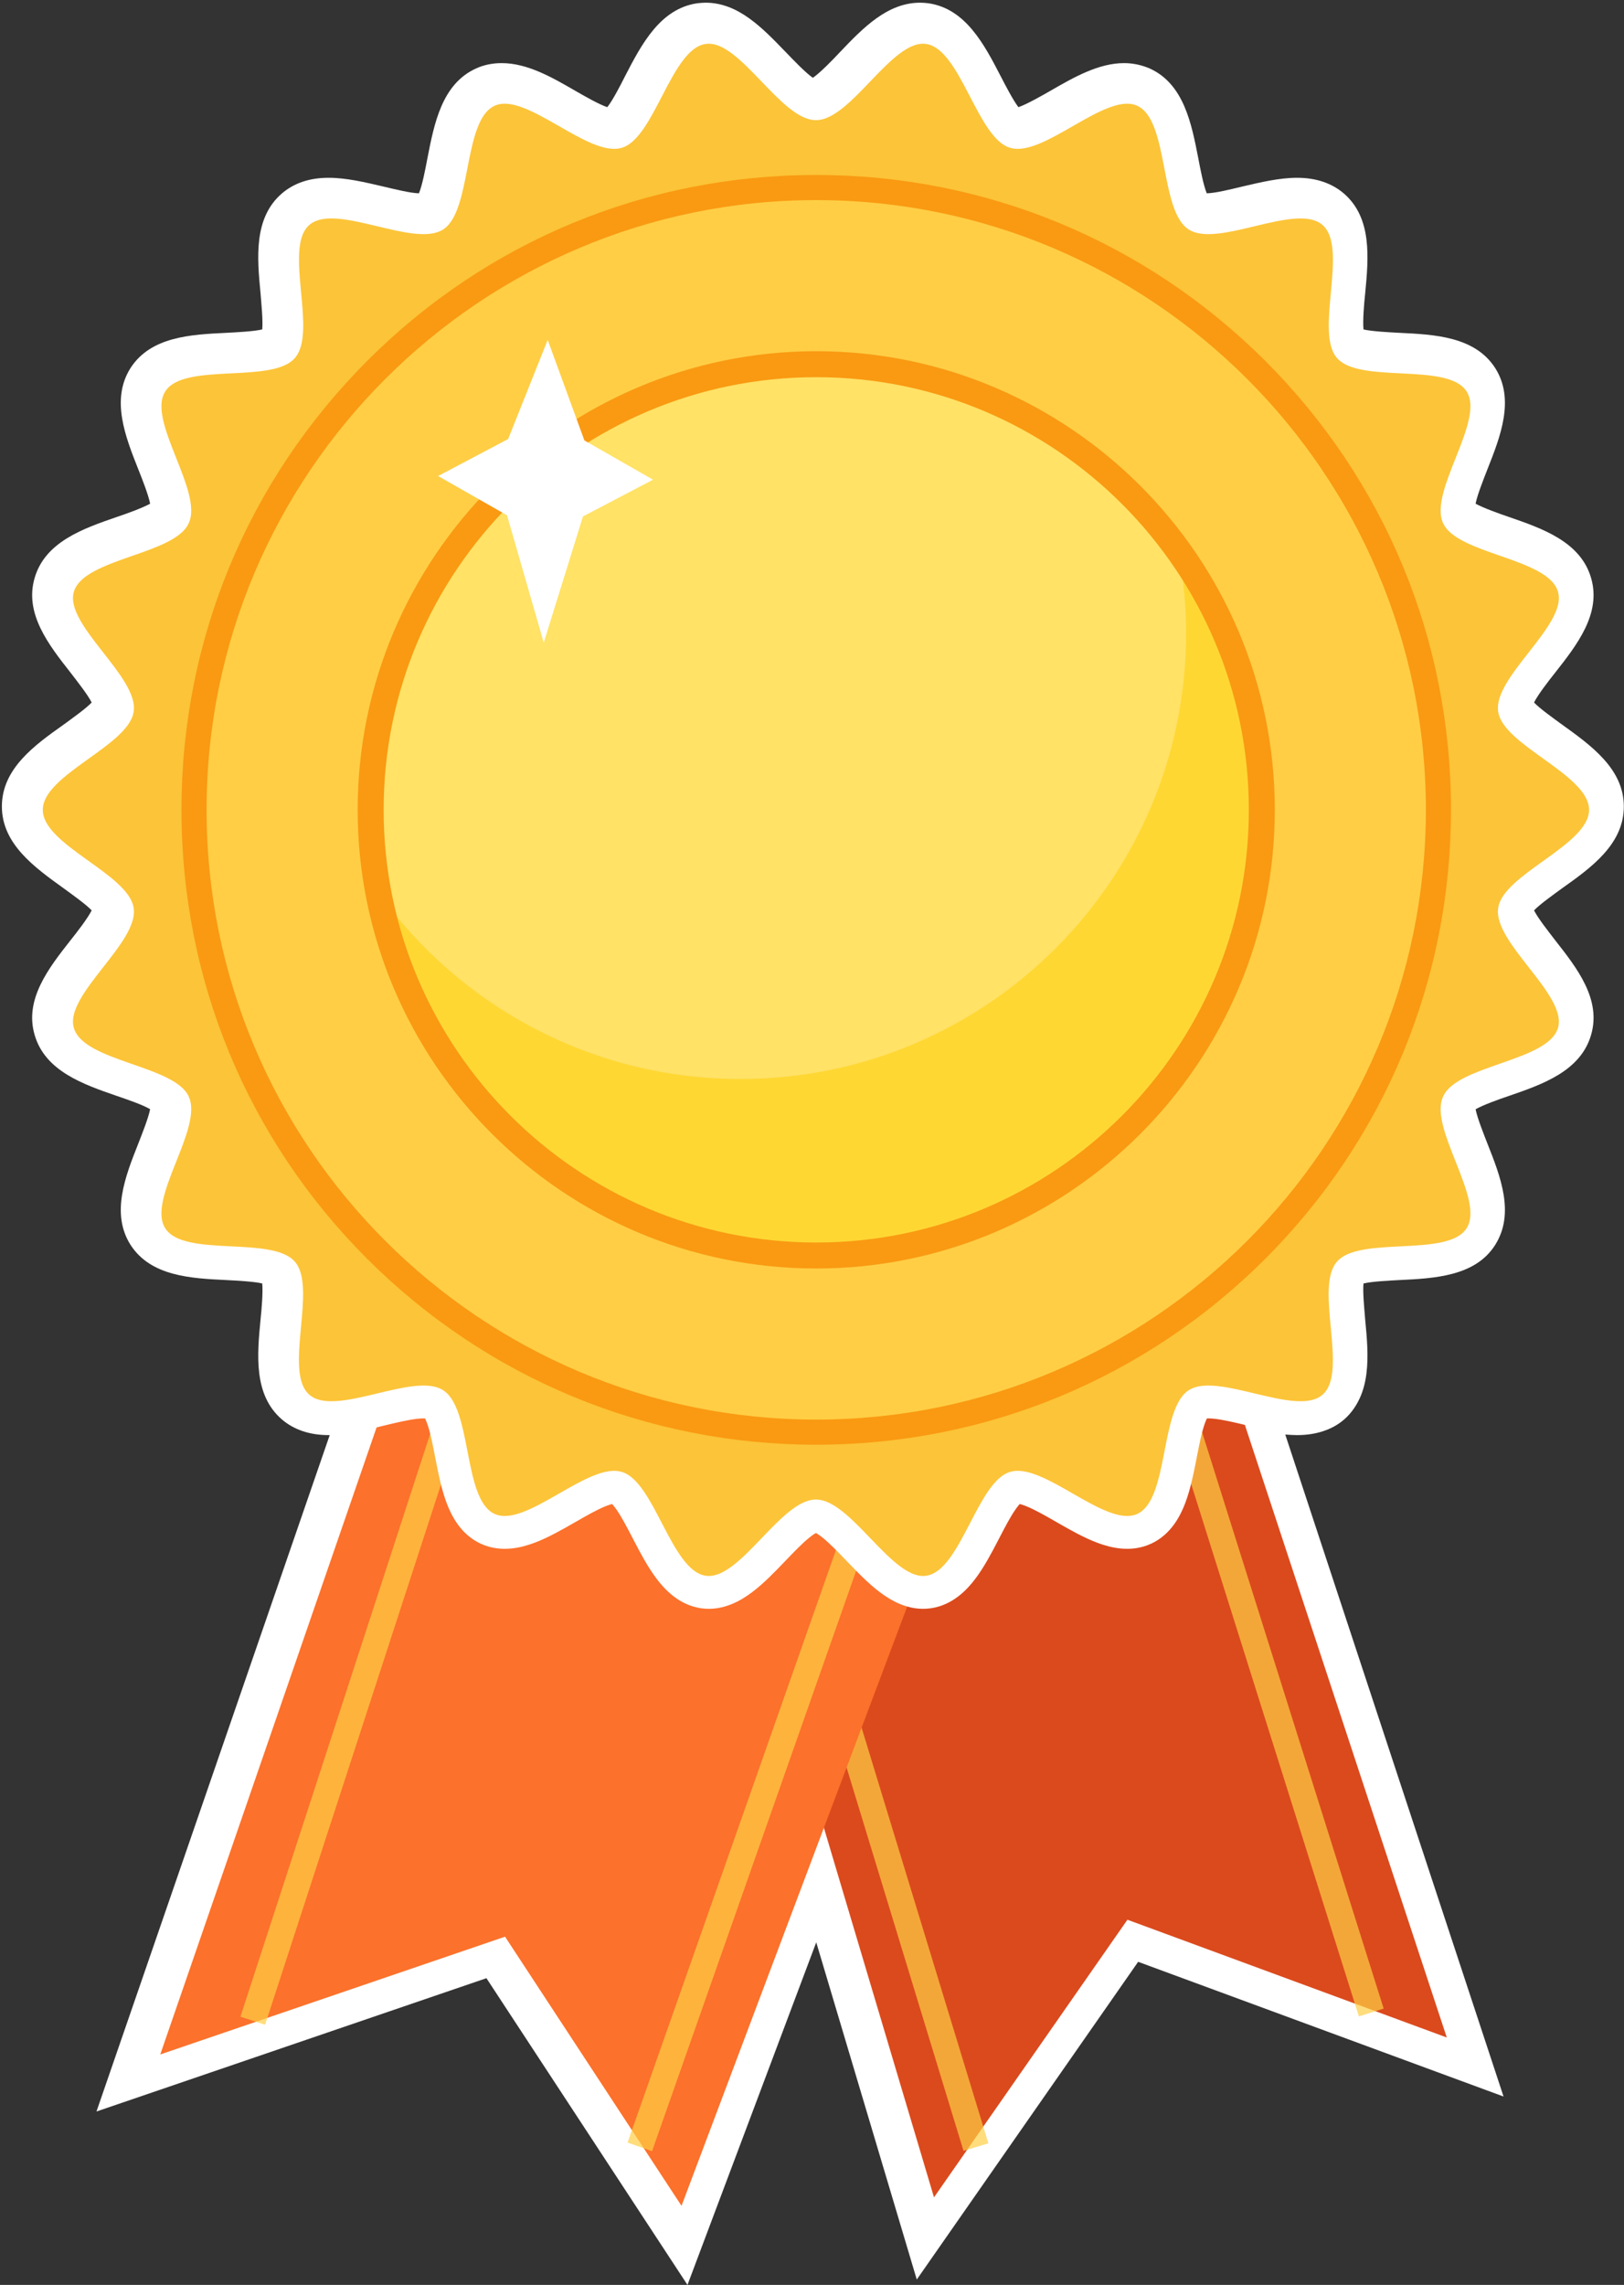 <svg width="445" height="626" viewBox="0 0 445 626" fill="none" xmlns="http://www.w3.org/2000/svg">
<rect x="0" y="0" width="445" height="626" fill="#333333" stroke="none"/>
<path d="M133.29 541.97L26.436 578.491L90.347 393.179C90.27 393.179 90.193 393.179 90.038 393.179C84.854 393.179 80.521 391.709 77.194 388.846C69.456 382.115 70.462 371.205 71.391 361.533C71.7 358.593 72.087 354.028 71.855 351.629C69.534 351.088 64.891 350.856 62.028 350.701C52.356 350.237 41.369 349.695 35.798 341.106C30.305 332.518 34.328 322.304 37.888 313.329C38.971 310.543 40.673 306.288 41.137 303.889C39.048 302.651 34.715 301.181 32.007 300.253C22.799 297.08 12.354 293.444 9.491 283.54C6.628 273.791 13.36 265.202 19.318 257.619C21.175 255.298 24.037 251.584 25.121 249.418C23.496 247.715 19.782 245.085 17.461 243.382C9.491 237.657 0.516 231.235 0.516 220.944C0.516 210.576 9.491 204.154 17.461 198.505C19.782 196.803 23.496 194.172 25.121 192.47C24.037 190.304 21.097 186.59 19.318 184.268C13.36 176.686 6.628 168.097 9.491 158.348C12.354 148.444 22.799 144.807 32.007 141.635C34.792 140.707 39.048 139.159 41.137 137.999C40.673 135.6 38.971 131.267 37.888 128.559C34.328 119.583 30.305 109.37 35.798 100.781C41.369 92.193 52.356 91.651 62.028 91.187C64.969 91.032 69.534 90.8 71.855 90.258C72.087 87.86 71.623 83.295 71.391 80.355C70.462 70.683 69.456 59.773 77.194 53.041C80.521 50.179 84.776 48.709 90.038 48.709C94.912 48.709 100.097 49.947 105.048 51.107C108.685 51.958 112.399 52.887 114.798 52.964C115.726 50.72 116.577 46.233 117.119 43.37C118.976 33.853 121.065 23.02 130.427 18.765C132.594 17.759 134.992 17.294 137.468 17.294C144.432 17.294 151.086 21.086 157.508 24.8C160.062 26.27 164.085 28.591 166.406 29.365C167.876 27.508 169.966 23.484 171.281 20.854C175.769 12.188 180.875 2.361 191.089 0.891C191.863 0.814 192.636 0.736 193.333 0.736C202.308 0.736 208.885 7.623 215.307 14.277C217.396 16.443 220.723 19.925 222.735 21.318C224.747 19.925 228.074 16.521 230.163 14.277C236.508 7.623 243.162 0.736 252.137 0.736C252.911 0.736 253.685 0.814 254.381 0.891C264.595 2.361 269.701 12.188 274.189 20.854C275.504 23.407 277.593 27.43 279.064 29.365C281.307 28.591 285.408 26.27 287.962 24.8C294.384 21.086 301.115 17.294 308.002 17.294C310.555 17.294 312.876 17.836 315.043 18.765C324.405 23.02 326.494 33.853 328.351 43.37C328.893 46.233 329.744 50.72 330.672 52.964C333.148 52.887 336.862 51.958 340.421 51.107C345.373 49.947 350.557 48.709 355.432 48.709C360.616 48.709 364.949 50.179 368.276 53.041C376.014 59.773 375.008 70.683 374.079 80.355C373.77 83.295 373.383 87.86 373.615 90.258C375.936 90.8 380.579 91.032 383.442 91.187C393.113 91.651 404.101 92.193 409.672 100.781C415.165 109.37 411.142 119.583 407.582 128.559C406.499 131.344 404.797 135.6 404.333 137.999C406.422 139.159 410.755 140.707 413.463 141.635C422.67 144.807 433.116 148.444 435.979 158.348C438.842 168.097 432.11 176.686 426.152 184.268C424.295 186.59 421.432 190.304 420.349 192.47C421.974 194.172 425.688 196.803 428.009 198.505C435.979 204.231 444.954 210.653 444.954 220.944C444.954 231.312 435.979 237.734 428.009 243.382C425.688 245.085 421.974 247.715 420.349 249.418C421.432 251.584 424.373 255.298 426.152 257.619C432.11 265.202 438.842 273.791 435.979 283.54C433.116 293.444 422.67 297.08 413.463 300.253C410.677 301.181 406.422 302.729 404.333 303.889C404.797 306.288 406.499 310.543 407.582 313.329C411.142 322.304 415.165 332.518 409.672 341.106C404.101 349.695 393.113 350.237 383.442 350.701C380.501 350.856 375.936 351.088 373.615 351.629C373.383 354.028 373.847 358.593 374.079 361.533C375.008 371.205 376.014 382.115 368.276 388.846C364.949 391.709 360.694 393.179 355.432 393.179C354.349 393.179 353.266 393.102 352.182 393.025L411.993 574.39L311.87 537.483L251.209 624.529L223.663 532.144L188.381 625.999L133.29 541.97Z" fill="white"/>
<path d="M191.398 385.442L255.929 602.013L308.93 525.953L396.441 558.219L327.345 348.611L191.398 385.442Z" fill="#DB4A1D"/>
<g opacity="0.7">
<path d="M227.703 445.845L220.895 447.922L264.018 589.278L270.827 587.201L227.703 445.845Z" fill="#FFCE45"/>
</g>
<g opacity="0.7">
<path d="M326.155 382.105L319.365 384.244L372.354 552.434L379.144 550.295L326.155 382.105Z" fill="#FFCE45"/>
</g>
<path d="M113.087 362.387L43.914 562.864L138.388 530.599L186.747 604.336L267.449 390.087L113.087 362.387Z" fill="#FC712B"/>
<g opacity="0.7">
<path d="M130.384 354.391L65.873 552.529L72.642 554.733L137.153 356.595L130.384 354.391Z" fill="#FFCE45"/>
</g>
<g opacity="0.7">
<path d="M245.691 377.363L171.959 587.005L178.675 589.367L252.407 379.725L245.691 377.363Z" fill="#FFCE45"/>
</g>
<path d="M32.187 194.298L32.185 194.311L32.183 194.324C32.084 195.024 31.402 196.356 29.143 198.436C27.124 200.296 24.524 202.16 21.622 204.241C21.437 204.374 21.252 204.507 21.065 204.641C18.087 206.779 14.782 209.176 12.241 211.733C9.787 214.201 7.225 217.614 7.225 221.876C7.225 226.139 9.787 229.551 12.241 232.02C14.782 234.576 18.087 236.974 21.065 239.111C21.252 239.245 21.437 239.378 21.622 239.511C24.524 241.592 27.124 243.456 29.143 245.316C31.402 247.396 32.084 248.728 32.183 249.428L32.185 249.441L32.187 249.454C32.298 250.215 32.001 251.729 30.429 254.366C28.98 256.795 26.941 259.4 24.67 262.299L24.43 262.606C22.175 265.486 19.675 268.698 17.946 271.826C16.29 274.823 14.737 278.789 15.91 282.85C17.08 286.957 20.496 289.518 23.537 291.196C26.691 292.937 30.538 294.307 34.002 295.519C34.241 295.602 34.478 295.685 34.714 295.767C38.064 296.938 41.07 297.988 43.528 299.195C46.296 300.554 47.34 301.642 47.638 302.29L47.639 302.292C47.96 302.99 48.102 304.526 47.335 307.501C46.633 310.221 45.423 313.268 44.076 316.662L43.898 317.108C42.547 320.511 41.057 324.305 40.291 327.805C39.555 331.169 39.211 335.427 41.531 338.996C43.833 342.557 47.828 344.017 51.203 344.751C54.709 345.515 58.775 345.738 62.429 345.923L63.014 345.953C66.614 346.134 69.844 346.297 72.578 346.777C75.585 347.304 76.918 348.055 77.418 348.621C77.895 349.186 78.446 350.605 78.538 353.659C78.621 356.43 78.323 359.648 77.99 363.232L77.935 363.831C77.598 367.476 77.241 371.533 77.496 375.111C77.74 378.556 78.612 382.726 81.811 385.512C85.019 388.307 89.28 388.577 92.725 388.328C96.303 388.07 100.271 387.135 103.833 386.282L104.357 386.156C107.885 385.31 111.052 384.55 113.827 384.241C116.882 383.9 118.372 384.256 119.004 384.663C119.639 385.072 120.578 386.28 121.529 389.194C122.391 391.832 123.007 395.007 123.693 398.549L123.804 399.119C124.502 402.711 125.296 406.707 126.549 410.076C127.758 413.326 129.777 417.079 133.642 418.858L133.645 418.86C137.501 420.631 141.66 419.673 144.875 418.466C148.223 417.208 151.763 415.195 154.938 413.375L155.339 413.145C158.511 411.326 161.361 409.692 163.958 408.608C166.796 407.424 168.338 407.343 169.072 407.559L169.079 407.561L169.086 407.563C169.76 407.759 170.979 408.621 172.716 411.152C174.271 413.417 175.75 416.262 177.401 419.436C177.502 419.63 177.603 419.824 177.705 420.02C179.396 423.269 181.296 426.876 183.457 429.752C185.542 432.526 188.543 435.553 192.748 436.168L192.761 436.17L192.774 436.172C196.966 436.761 200.676 434.666 203.416 432.597C206.268 430.444 209.09 427.516 211.62 424.877L211.887 424.598C214.435 421.941 216.723 419.553 218.925 417.774C221.311 415.846 222.782 415.324 223.576 415.324C224.372 415.324 225.848 415.848 228.241 417.777C230.458 419.564 232.764 421.965 235.327 424.634L235.563 424.88C238.097 427.518 240.921 430.444 243.766 432.596C246.489 434.655 250.19 436.759 254.368 436.173C258.593 435.589 261.607 432.559 263.692 429.787C265.856 426.912 267.757 423.3 269.448 420.047C269.554 419.842 269.66 419.639 269.765 419.436C271.411 416.267 272.886 413.425 274.438 411.159C276.177 408.62 277.396 407.757 278.065 407.563L278.072 407.561L278.079 407.559C278.813 407.343 280.355 407.424 283.193 408.608C285.79 409.692 288.64 411.326 291.812 413.145L292.213 413.375C295.389 415.195 298.928 417.208 302.276 418.466C305.491 419.673 309.651 420.631 313.507 418.86L313.509 418.858C317.371 417.081 319.395 413.333 320.611 410.083C321.871 406.715 322.673 402.719 323.375 399.124C323.418 398.908 323.46 398.693 323.501 398.48C324.187 394.966 324.802 391.814 325.656 389.19C326.603 386.279 327.533 385.068 328.155 384.658C328.792 384.253 330.283 383.901 333.325 384.241C336.099 384.55 339.266 385.31 342.795 386.156L343.318 386.282C346.88 387.135 350.848 388.07 354.427 388.328C357.869 388.577 362.126 388.307 365.334 385.518C368.547 382.744 369.408 378.566 369.646 375.135C369.893 371.561 369.528 367.501 369.187 363.854L369.139 363.339C368.799 359.718 368.494 356.468 368.581 353.674C368.676 350.601 369.24 349.187 369.725 348.631L369.734 348.62L369.743 348.61C370.213 348.064 371.516 347.308 374.541 346.777C377.273 346.297 380.506 346.134 384.112 345.953L384.693 345.923C388.352 345.738 392.424 345.515 395.936 344.752C399.314 344.018 403.318 342.559 405.621 338.994C407.94 335.426 407.596 331.169 406.86 327.805C406.095 324.305 404.604 320.511 403.253 317.108L403.076 316.661C401.728 313.268 400.518 310.221 399.817 307.501C399.05 304.526 399.191 302.99 399.512 302.292L399.523 302.269L399.533 302.246C399.823 301.597 400.847 300.507 403.596 299.143C406.079 297.912 409.136 296.843 412.55 295.65L413.091 295.461C416.55 294.251 420.397 292.887 423.554 291.162C426.596 289.5 430.032 286.962 431.233 282.879L431.235 282.872L431.237 282.865C432.418 278.799 430.864 274.827 429.205 271.826C427.477 268.698 424.976 265.486 422.721 262.606L422.481 262.298C420.211 259.399 418.171 256.795 416.723 254.366C415.151 251.729 414.854 250.215 414.965 249.454L414.967 249.441L414.969 249.428C415.067 248.728 415.749 247.396 418.008 245.316C420.028 243.456 422.627 241.592 425.53 239.511C425.714 239.378 425.9 239.245 426.087 239.111C429.065 236.974 432.369 234.576 434.91 232.02C437.364 229.551 439.927 226.139 439.927 221.876C439.927 217.616 437.367 214.2 434.915 211.726C432.374 209.163 429.071 206.758 426.091 204.615C425.886 204.468 425.683 204.322 425.482 204.177C422.599 202.105 420.016 200.249 418.006 198.401C415.739 196.317 415.064 194.995 414.968 194.319L414.966 194.308L414.965 194.298C414.854 193.538 415.151 192.023 416.723 189.386C418.171 186.957 420.211 184.353 422.481 181.453L422.721 181.146C424.976 178.266 427.477 175.054 429.205 171.926C430.862 168.928 432.415 164.962 431.241 160.902C430.071 156.795 426.655 154.234 423.614 152.556C420.46 150.816 416.613 149.445 413.149 148.233C412.91 148.15 412.673 148.067 412.437 147.985C409.087 146.814 406.081 145.764 403.623 144.557C400.855 143.198 399.811 142.11 399.513 141.462L399.512 141.46C399.191 140.762 399.05 139.227 399.817 136.251C400.518 133.531 401.728 130.484 403.076 127.091L403.253 126.644C404.604 123.241 406.095 119.447 406.86 115.947C407.596 112.584 407.94 108.328 405.623 104.761C403.322 101.196 399.325 99.735 395.948 99.001C392.442 98.238 388.377 98.014 384.723 97.829L384.138 97.799C380.538 97.618 377.307 97.455 374.573 96.975C371.568 96.448 370.235 95.698 369.734 95.132C369.257 94.568 368.705 93.149 368.613 90.093C368.53 87.322 368.829 84.105 369.161 80.521L369.217 79.921C369.554 76.276 369.91 72.22 369.656 68.641C369.411 65.196 368.539 61.026 365.341 58.24C362.132 55.446 357.871 55.175 354.427 55.424C350.848 55.682 346.88 56.617 343.318 57.47L342.794 57.596C339.266 58.443 336.099 59.202 333.325 59.512C330.27 59.852 328.78 59.496 328.147 59.089C327.512 58.68 326.574 57.472 325.622 54.558C324.76 51.92 324.145 48.745 323.458 45.203L323.347 44.634C322.65 41.041 321.856 37.045 320.603 33.676C319.394 30.426 317.375 26.673 313.509 24.894L313.507 24.893C309.651 23.121 305.491 24.079 302.276 25.287C298.928 26.544 295.389 28.558 292.213 30.378L291.813 30.607C288.641 32.426 285.79 34.06 283.193 35.144C280.355 36.328 278.813 36.409 278.079 36.193L278.072 36.191L278.065 36.189C277.392 35.994 276.173 35.131 274.436 32.601C272.88 30.335 271.401 27.491 269.75 24.316C269.65 24.122 269.548 23.928 269.446 23.732C267.756 20.483 265.855 16.876 263.694 14C261.61 11.226 258.608 8.199 254.403 7.584L254.391 7.582L254.378 7.58C250.185 6.991 246.475 9.086 243.736 11.155C240.884 13.308 238.061 16.236 235.531 18.875L235.264 19.154C232.717 21.811 230.428 24.199 228.226 25.978C225.84 27.906 224.369 28.428 223.576 28.428C222.78 28.428 221.303 27.904 218.91 25.975C216.694 24.188 214.387 21.787 211.824 19.117L211.588 18.872C209.055 16.234 206.231 13.308 203.386 11.157C200.66 9.096 196.957 6.991 192.776 7.58C188.554 8.167 185.543 11.195 183.459 13.965C181.296 16.84 179.395 20.452 177.704 23.705C177.597 23.91 177.492 24.114 177.387 24.316C175.741 27.486 174.265 30.328 172.713 32.594C170.974 35.133 169.756 35.995 169.086 36.189L169.079 36.191L169.072 36.193C168.338 36.409 166.796 36.328 163.958 35.144C161.361 34.06 158.511 32.426 155.339 30.607L154.938 30.378C151.763 28.558 148.223 26.544 144.875 25.287C141.66 24.079 137.501 23.121 133.645 24.893L133.642 24.894C129.781 26.671 127.756 30.419 126.541 33.669C125.281 37.037 124.479 41.033 123.776 44.628C123.734 44.844 123.692 45.059 123.65 45.273C122.964 48.786 122.349 51.938 121.495 54.563C120.548 57.473 119.618 58.684 118.996 59.094C118.359 59.499 116.869 59.851 113.827 59.512C111.052 59.202 107.885 58.443 104.357 57.596C104.184 57.554 104.009 57.513 103.833 57.47C100.271 56.617 96.303 55.682 92.725 55.424C89.284 55.175 85.028 55.445 81.82 58.232C78.605 61.006 77.743 65.186 77.506 68.617C77.258 72.191 77.623 76.251 77.964 79.898C77.981 80.07 77.997 80.243 78.013 80.414C78.353 84.034 78.657 87.284 78.571 90.078C78.475 93.152 77.911 94.565 77.427 95.121L77.418 95.132L77.409 95.142C76.939 95.688 75.635 96.444 72.61 96.976C69.879 97.455 66.645 97.618 63.039 97.799C62.846 97.809 62.653 97.819 62.458 97.829C58.799 98.014 54.727 98.237 51.216 99C47.836 99.734 43.83 101.194 41.527 104.762C39.212 108.33 39.556 112.585 40.291 115.947C41.057 119.447 42.547 123.241 43.898 126.644C43.958 126.794 44.017 126.943 44.076 127.091C45.423 130.484 46.633 133.531 47.335 136.251C48.102 139.227 47.96 140.762 47.639 141.46L47.629 141.483L47.618 141.507C47.328 142.155 46.304 143.245 43.556 144.609C41.073 145.84 38.015 146.909 34.601 148.102C34.422 148.165 34.242 148.228 34.06 148.291C30.601 149.501 26.754 150.866 23.597 152.59C20.555 154.252 17.12 156.79 15.919 160.873L15.917 160.88L15.915 160.887C14.733 164.953 16.288 168.925 17.946 171.926C19.675 175.054 22.175 178.266 24.43 181.146L24.67 181.453C26.941 184.352 28.98 186.957 30.429 189.386C32.001 192.023 32.298 193.538 32.187 194.298Z" fill="#FCC438" stroke="white" stroke-width="9"/>
<path d="M223.653 392.334C317.793 392.334 394.109 316.019 394.109 221.879C394.109 127.739 317.793 51.423 223.653 51.423C129.513 51.423 53.197 127.739 53.197 221.879C53.197 316.019 129.513 392.334 223.653 392.334Z" fill="#FFCE45"/>
<path d="M223.658 395.815C177.234 395.815 133.517 377.709 100.633 344.902C67.749 312.018 49.721 268.379 49.721 221.877C49.721 175.375 67.826 131.736 100.633 98.852C133.517 65.968 177.156 47.94 223.658 47.94C270.083 47.94 313.8 66.045 346.684 98.852C379.568 131.736 397.596 175.375 397.596 221.877C397.596 268.379 379.49 312.018 346.684 344.902C313.8 377.709 270.083 395.815 223.658 395.815ZM223.658 54.826C131.583 54.826 56.607 129.724 56.607 221.877C56.607 314.03 131.505 388.928 223.658 388.928C315.811 388.928 390.71 314.03 390.71 221.877C390.71 129.724 315.734 54.826 223.658 54.826Z" fill="#F99A12"/>
<path d="M223.651 343.973C291.084 343.973 345.748 289.308 345.748 221.876C345.748 154.444 291.084 99.779 223.651 99.779C156.219 99.779 101.555 154.444 101.555 221.876C101.555 289.308 156.219 343.973 223.651 343.973Z" fill="#FFD733"/>
<path d="M325.012 173.517C325.012 165.78 324.238 158.12 322.845 150.769C300.716 119.897 264.505 99.779 223.651 99.779C156.181 99.779 101.555 154.483 101.555 221.876C101.555 229.614 102.328 237.274 103.721 244.624C125.85 275.497 162.061 295.614 202.915 295.614C270.308 295.614 325.012 240.91 325.012 173.517Z" fill="#FFE266"/>
<path d="M223.66 347.535C154.333 347.535 98.004 291.129 98.004 221.879C98.004 152.629 154.41 96.223 223.66 96.223C292.91 96.223 349.316 152.629 349.316 221.879C349.316 291.129 292.91 347.535 223.66 347.535ZM223.66 103.341C158.279 103.341 105.122 156.497 105.122 221.879C105.122 287.26 158.279 340.416 223.66 340.416C289.041 340.416 342.198 287.26 342.198 221.879C342.198 156.497 289.041 103.341 223.66 103.341Z" fill="#F99A12"/>
<path d="M139.242 120.282L150.074 93.124L160.133 120.669L178.935 131.424L159.746 141.483L148.991 176.069L138.932 141.174L120.053 130.418L139.242 120.282Z" fill="white"/>
</svg>
